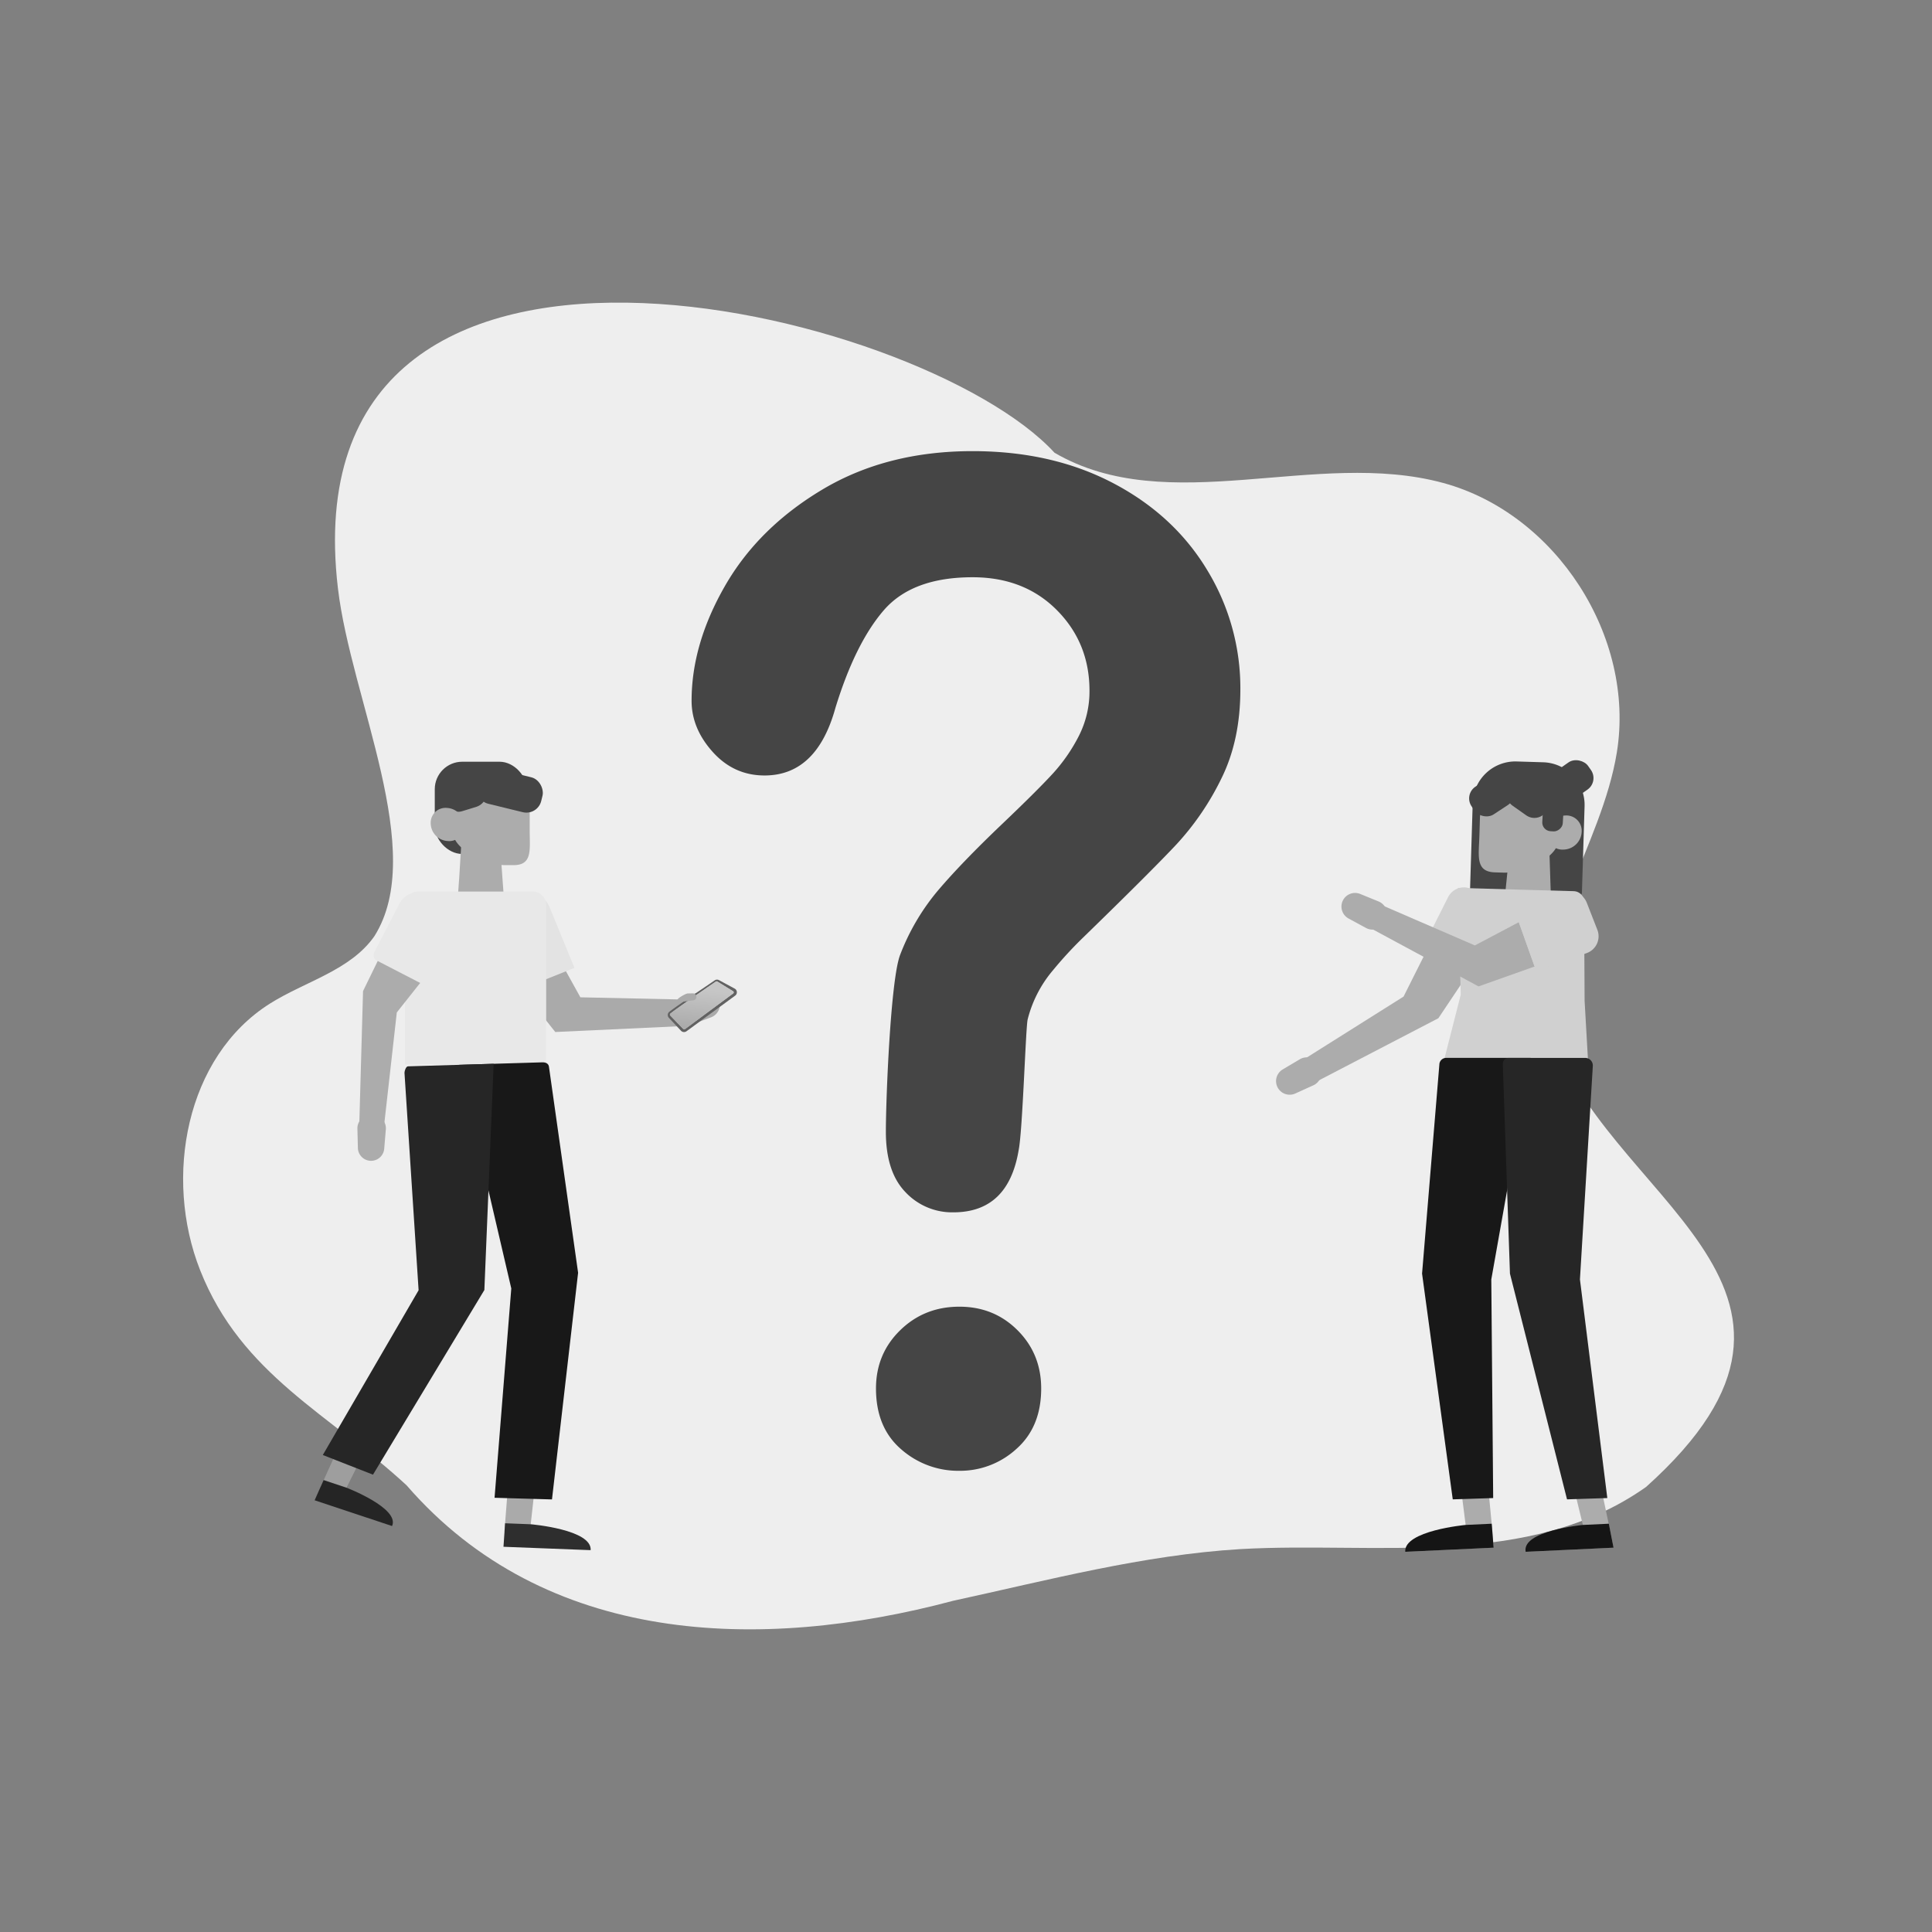 <svg xmlns="http://www.w3.org/2000/svg" xmlns:xlink="http://www.w3.org/1999/xlink" viewBox="0 0 1200 1200"><rect x="0" y="0" width="1200" height="1200" fill="#808080" stroke="none"/><defs><style>.cls-1{isolation:isolate;}.cls-2{fill:#eee;}.cls-3{fill:#454545;}.cls-4{fill:#acacac;}.cls-5{fill:#aaa;}.cls-6{fill:#626262;}.cls-7{fill:url(#linear-gradient);}.cls-8{mix-blend-mode:multiply;fill:url(#linear-gradient-2);}.cls-9{fill:#e3e3e3;}.cls-10{fill:#e8e8e8;}.cls-11{fill:#2e2e2e;}.cls-12{fill:#181818;}.cls-13{fill:#9e9e9e;}.cls-14{fill:#252525;}.cls-15{fill:#262626;}.cls-16{fill:#d0d0d0;}.cls-17{fill:#151515;}</style><linearGradient id="linear-gradient" x1="910.22" y1="541.87" x2="910.22" y2="511.6" gradientTransform="matrix(1, 0.1, -0.1, 1, -418.8, 12.65)" gradientUnits="userSpaceOnUse"><stop offset="0" stop-color="#c1c1c1"/><stop offset="1" stop-color="#e5e5e5"/></linearGradient><linearGradient id="linear-gradient-2" x1="910.22" y1="541.87" x2="910.22" y2="511.6" gradientTransform="matrix(1, 0.1, -0.1, 1, -418.8, 12.65)" gradientUnits="userSpaceOnUse"><stop offset="0" stop-color="#a4a4a4"/><stop offset="1" stop-color="#c6c6c6"/></linearGradient></defs><g class="cls-1"><g id="Layer_1" data-name="Layer 1"><path class="cls-2" d="M124.33,789c-22.79-57.61-9-132.7,43.4-165.7,22-13.84,49.93-20.54,64.82-41.83,33.06-52.56-14.49-146.92-22.65-216C177.93,94.82,572.13,190.93,655,281.22c70.62,41.21,162.48-2.68,241.38,18.75,70.15,19.06,119.47,95.55,107.88,167.31-9.45,58.49-53.51,112.47-41.85,170.56,30.9,106,199.69,160.39,60,285.73-73,51.59-168,33.78-252.07,38.61-60.37,3.66-119.26,19.27-178.35,32.11-120.09,32-253.31,27.64-339.43-71.71C204.83,878.38,150,854,124.33,789Z"/><rect class="cls-3" x="270.05" y="473.12" width="57.29" height="57.29" rx="17.08" transform="translate(597.38 1003.53) rotate(180)"/><path class="cls-4" d="M283.57,568.3c10.08.1,20.16.46,30.24.82-1.24-15.74-2.23-31.49-3.43-47.22l-23.73.24Q285.34,545.24,283.57,568.3Z"/><path class="cls-4" d="M319,537.35h-5.22c-11.78,0-32.67-9.54-32.67-21.32V505a21.32,21.32,0,0,1,21.32-21.33h5.22A21.33,21.33,0,0,1,329,505V516C329,527.81,330.81,537.35,319,537.35Z"/><rect class="cls-3" x="296" y="479.84" width="41.15" height="22.31" rx="9.47" transform="translate(507.47 1043.13) rotate(-166.26)"/><rect class="cls-3" x="274.07" y="480.69" width="28.06" height="22.31" rx="9.47" transform="translate(707.66 877.69) rotate(162.96)"/><path class="cls-4" d="M288.22,512.83A9.21,9.21,0,0,1,278,522.37a11.17,11.17,0,0,1-10.48-11,9.22,9.22,0,0,1,10.24-9.54A11.12,11.12,0,0,1,288.22,512.83Z"/><path class="cls-5" d="M422.76,620.79l1.65,8.22,1.66,8.21L344.89,641l-20.44-25.8c-6.47-8.58-11.07-16.08-5.35-24h0a16.47,16.47,0,0,1,24.39-2.45l17,30.7Z"/><path class="cls-5" d="M446.75,621.42h0a8.47,8.47,0,0,1-5.1,10.45l-11.54,4.33a8.46,8.46,0,0,1-11-5.38l-.41-1.29a8.46,8.46,0,0,1,6-10.72l12-3A8.45,8.45,0,0,1,446.75,621.42Z"/><path class="cls-6" d="M415.77,628.4c5.39-4.21,23.81-16.44,28.12-19.47a2.54,2.54,0,0,1,2.68-.16l9.75,5.27a2.58,2.58,0,0,1,.36,4.32L426.44,640.5a2.57,2.57,0,0,1-3.42-.25l-7.51-8A2.56,2.56,0,0,1,415.77,628.4Z"/><path class="cls-7" d="M416.43,629.53c4-3.25,24.92-17.59,28.22-19.85a.84.84,0,0,1,.9,0l9.76,6a.83.83,0,0,1,.06,1.37l-29.91,22.15a.85.85,0,0,1-1.09-.09l-8-8.3A.83.83,0,0,1,416.43,629.53Z"/><path class="cls-5" d="M436,617.87a5.92,5.92,0,0,1,2.22-.85,6.24,6.24,0,0,1,2.65.08,4.77,4.77,0,0,1,2.3,1.3,3.6,3.6,0,0,1,1.07,2,3.11,3.11,0,0,1-.33,2,4.53,4.53,0,0,1-1.55,1.66,4.69,4.69,0,0,1-1.64.74,6.89,6.89,0,0,1-1.57.2c-.49,0-1.35,0-2.56-.06h-.86a4.26,4.26,0,0,0-.6.09,3.68,3.68,0,0,0-.47.15l-.76.34c-.74.37-1.32.34-1.73-.08a.77.77,0,0,1-.22-.77,1.72,1.72,0,0,1,.75-.87,5.93,5.93,0,0,1,1.56-.77,5.55,5.55,0,0,1,1.46-.26c.48,0,1.07,0,1.78,0s1.09,0,1.39,0a4.59,4.59,0,0,0,.9-.1,2.59,2.59,0,0,0,.85-.37,2.05,2.05,0,0,0,.93-1.24,1.36,1.36,0,0,0-.42-1.32,2,2,0,0,0-1.54-.66,7.14,7.14,0,0,0-2.11.5c-.86.34-1.49.31-1.88-.09a.81.81,0,0,1-.21-.84A1.43,1.43,0,0,1,436,617.87Zm-7.2,9.91a1,1,0,0,1-.31-.9,1.37,1.37,0,0,1,.69-.94,2,2,0,0,1,1.21-.35,1.48,1.48,0,0,1,1,.43.94.94,0,0,1,.28.92,1.44,1.44,0,0,1-.67.89,1.94,1.94,0,0,1-1.25.37A1.46,1.46,0,0,1,428.78,627.78Z"/><path class="cls-8" d="M416.43,629.53c4-3.25,24.92-17.59,28.22-19.85a.84.84,0,0,1,.9,0l9.76,6a.83.83,0,0,1,.06,1.37l-29.91,22.15a.85.85,0,0,1-1.09-.09l-8-8.3A.83.83,0,0,1,416.43,629.53Z"/><path class="cls-5" d="M432.54,619h0a2.18,2.18,0,0,1-1.89,2.31l-3.14.4c-1.23.16-6.76,1.17-6.85-.07l0-.35c-.09-1.24,5.3-4.22,6.54-4.24l3.17-.06A2.17,2.17,0,0,1,432.54,619Z"/><path class="cls-9" d="M341.36,563.46l15.44,37.72-35.05,14c-1.88.75-4.15-.45-5.07-2.69l-12.44-33.72c-2.08-8.5-.83-16.24,6.79-19.27l10.88-4.34A15.07,15.07,0,0,1,341.36,563.46Z"/><path class="cls-10" d="M251.52,553.73h87.75a0,0,0,0,1,0,0v99a8.36,8.36,0,0,1-8.36,8.36h-71a8.36,8.36,0,0,1-8.36-8.36v-99a0,0,0,0,1,0,0Z" transform="translate(590.79 1214.84) rotate(180)"/><path class="cls-4" d="M238.68,698l-7.75-.24-7.75-.23,2.31-81.94,11.28-23.13a15.28,15.28,0,0,1,21.9-6.21h0a15.27,15.27,0,0,1,3.79,22.4l-16,20.2Z"/><path class="cls-4" d="M230.23,721h0a8.19,8.19,0,0,1-7.94-8l-.3-12a8.2,8.2,0,0,1,8.44-8.39l1.31,0a8.19,8.19,0,0,1,7.91,8.88l-1,11.91A8.19,8.19,0,0,1,230.23,721Z"/><path class="cls-10" d="M282.19,579.09,264.9,612.55l-31.16-16.09c-1.67-.87-2.2-3.17-1.17-5.15L248,561.43a13.81,13.81,0,0,1,18.59-5.93l9.67,5A13.8,13.8,0,0,1,282.19,579.09Z"/><path class="cls-5" d="M333.08,915.64l-4,36.15-15.75-.61,2.64-34a2,2,0,0,1,1.74-1.84l13.2-1.82A1.89,1.89,0,0,1,333.08,915.64Z"/><path class="cls-11" d="M313.72,946.13l-1,14.6,54.15,2.1c.89-12.88-37.13-16.08-37.13-16.08Z"/><path class="cls-12" d="M342.85,931.32,325,930.81l-17.82-.52,10.39-130L285.21,661.37,337,659.83c1.95,0,3.61.7,3.95,2.62l18.12,128.09Z"/><path class="cls-13" d="M213.41,900.6l8.25,4.08a2.82,2.82,0,0,1,1.26,3.88l-9.83,19.76-14-4.68,9.66-21.31A3.56,3.56,0,0,1,213.41,900.6Z"/><path class="cls-14" d="M201,919.29l-5.58,12.56,48.1,16c5-11-28.22-23.78-28.22-23.78Z"/><path class="cls-15" d="M231.67,915.94l-15.56-6.09-15.6-6.12L260,801.39l-8.77-135.07c0-1.2.93-3.93,2.14-4l53.26-1.59-5.78,140.52Z"/><path class="cls-4" d="M811,657.26l3.69,7.08,3.71,7.1,75-39L914,601.65a2.92,2.92,0,0,1-.68-.35L888.83,585l-17.06,34Z"/><path class="cls-16" d="M917.49,602.48l16.39-24.62a11,11,0,0,0-3.35-15.42l-15.47-9.61a11,11,0,0,0-15.62,4.4L885.2,585.59l27,17.95A3.79,3.79,0,0,0,917.49,602.48Z"/><path class="cls-4" d="M793.54,675.4h0a8.45,8.45,0,0,0,11,3.79l11.23-5.1a8.44,8.44,0,0,0,4-11.6l-.62-1.2a8.46,8.46,0,0,0-11.8-3.36l-10.61,6.3A8.44,8.44,0,0,0,793.54,675.4Z"/><rect class="cls-3" x="961.8" y="474.67" width="28" height="20.6" rx="8.74" transform="translate(-101.49 648.77) rotate(-35.07)"/><path class="cls-3" d="M940.75,473.19h16.51a26.5,26.5,0,0,1,26.5,26.5v53.49a3.14,3.14,0,0,1-3.14,3.14H917.39a3.14,3.14,0,0,1-3.14-3.14V499.69a26.5,26.5,0,0,1,26.5-26.5Z" transform="translate(16.26 -28.9) rotate(1.76)"/><path class="cls-4" d="M964.06,574.87c-10.4-.21-20.8-.16-31.2-.11,1.77-16.19,3.29-32.39,5-48.58q12.23.52,24.46,1C962.75,543.08,963.35,559,964.06,574.87Z"/><path class="cls-4" d="M928.48,541.84l5.38.17c12.15.37,34-8.81,34.36-21l.36-11.41A22,22,0,0,0,947.26,487l-5.38-.17a22,22,0,0,0-22.67,21.31l-.35,11.42C918.49,531.68,916.34,541.47,928.48,541.84Z"/><path class="cls-4" d="M961,517.53a9.5,9.5,0,0,0,10.25,10.16,11.52,11.52,0,0,0,11.15-11,9.51,9.51,0,0,0-10.25-10.16A11.47,11.47,0,0,0,961,517.53Z"/><rect class="cls-3" x="912.5" y="484.01" width="28" height="20.6" rx="8.74" transform="translate(-119.23 590.2) rotate(-33.32)"/><rect class="cls-3" x="935.57" y="484.72" width="28" height="20.6" rx="8.74" transform="translate(459.21 -456.97) rotate(35.21)"/><rect class="cls-3" x="952.19" y="497.47" width="24.93" height="12.76" rx="5.42" transform="translate(1523.91 -429.77) rotate(93.34)"/><path class="cls-16" d="M986.54,662.08H896L907.3,617.8l-1.79-66.31,39.17,1.11,32.84.93a6.56,6.56,0,0,1,6.37,6.52l.34,61.58Z"/><path class="cls-4" d="M907.57,925.43,911,952.31l8-.37,8-.37L924,920.1C918.54,922,913,923.57,907.57,925.43Z"/><path class="cls-4" d="M873.61,963.82l54.11-2.53-.78-9.72-16,.74S873.1,957.4,873.61,963.82Z"/><path class="cls-17" d="M926.52,946.41l1.19,14.88-54.88,2.56c-1.05-13.12,37.47-16.68,37.47-16.68Z"/><path class="cls-12" d="M902.33,931.28l12.55-.4,12.56-.41-1.17-135.78,24.41-137.62H898.12a4.25,4.25,0,0,0-4.06,3.58L883.27,791.06Z"/><path class="cls-4" d="M980.11,918.33c-1.24.34-2.48.71-3.71,1.09l8,32.89,7.93-.37,7.93-.37-7.62-36.22C988.47,916.28,984.26,917.2,980.11,918.33Z"/><path class="cls-4" d="M948.4,963.82l53.81-2.53-1.92-9.72-15.86.74S947.13,957.4,948.4,963.82Z"/><path class="cls-17" d="M999.27,946.41l2.93,14.88-54.58,2.56c-2.58-13.12,35.52-16.68,35.52-16.68Z"/><path class="cls-15" d="M973.31,931.28l12.51-.41,12.51-.4-17-135.78,8-132.61a4.74,4.74,0,0,0-4.72-5H937.06a3.68,3.68,0,0,0-3.65,3.58l4.45,130.41Z"/><path class="cls-4" d="M852.17,577l66.17,35.68,34.9-12.39a4.42,4.42,0,0,1-.34-.69l-9.54-26.81-27.3,14.43-57-24.68-3.42,7.22Z"/><path class="cls-16" d="M957.75,601.85l27.8-9.88a11.07,11.07,0,0,0,6.6-14.45l-6.57-16.81a11.06,11.06,0,0,0-15.25-5.87L942,569l10.9,30.58A3.79,3.79,0,0,0,957.75,601.85Z"/><path class="cls-4" d="M834,559.49h0a8.44,8.44,0,0,0,3.61,11l10.84,5.88a8.45,8.45,0,0,0,11.66-3.81l.58-1.22a8.45,8.45,0,0,0-4.45-11.44l-11.42-4.66A8.45,8.45,0,0,0,834,559.49Z"/><path class="cls-3" d="M429.56,435.23q0-35.24,20.79-71.39T511,303.94q39.88-23.73,93.06-23.73,49.42,0,87.27,19.84t58.46,54a140.77,140.77,0,0,1,20.62,74.17q0,31.53-11.76,55.26a169.15,169.15,0,0,1-27.95,41q-16.2,17.25-58.12,58A247.23,247.23,0,0,0,654,602.67a75.78,75.78,0,0,0-15.68,30.41c-1.25,4.82-3.13,69.19-5.62,81.3Q626.25,753,592.16,753a39.7,39.7,0,0,1-29.83-12.61q-12.11-12.6-12.1-37.46c0-20.76,2.95-94.65,8.86-109.85a138.88,138.88,0,0,1,23.52-40q14.65-17.25,39.55-41,21.81-20.78,31.53-31.34a106,106,0,0,0,16.36-23.55,61,61,0,0,0,6.65-28.19q0-29.66-20.28-50.06t-52.33-20.4q-37.5,0-55.22,20.58t-30,60.64q-11.6,41.91-44,41.9-19.08,0-32.21-14.64T429.56,435.23ZM595.91,913.54a53.61,53.61,0,0,1-36.3-13.47q-15.52-13.46-15.52-37.67,0-21.46,15-36.13t36.82-14.66q21.48,0,36.13,14.66T646.7,862.4q0,23.86-15.34,37.5A51.75,51.75,0,0,1,595.91,913.54Z"/></g></g></svg>